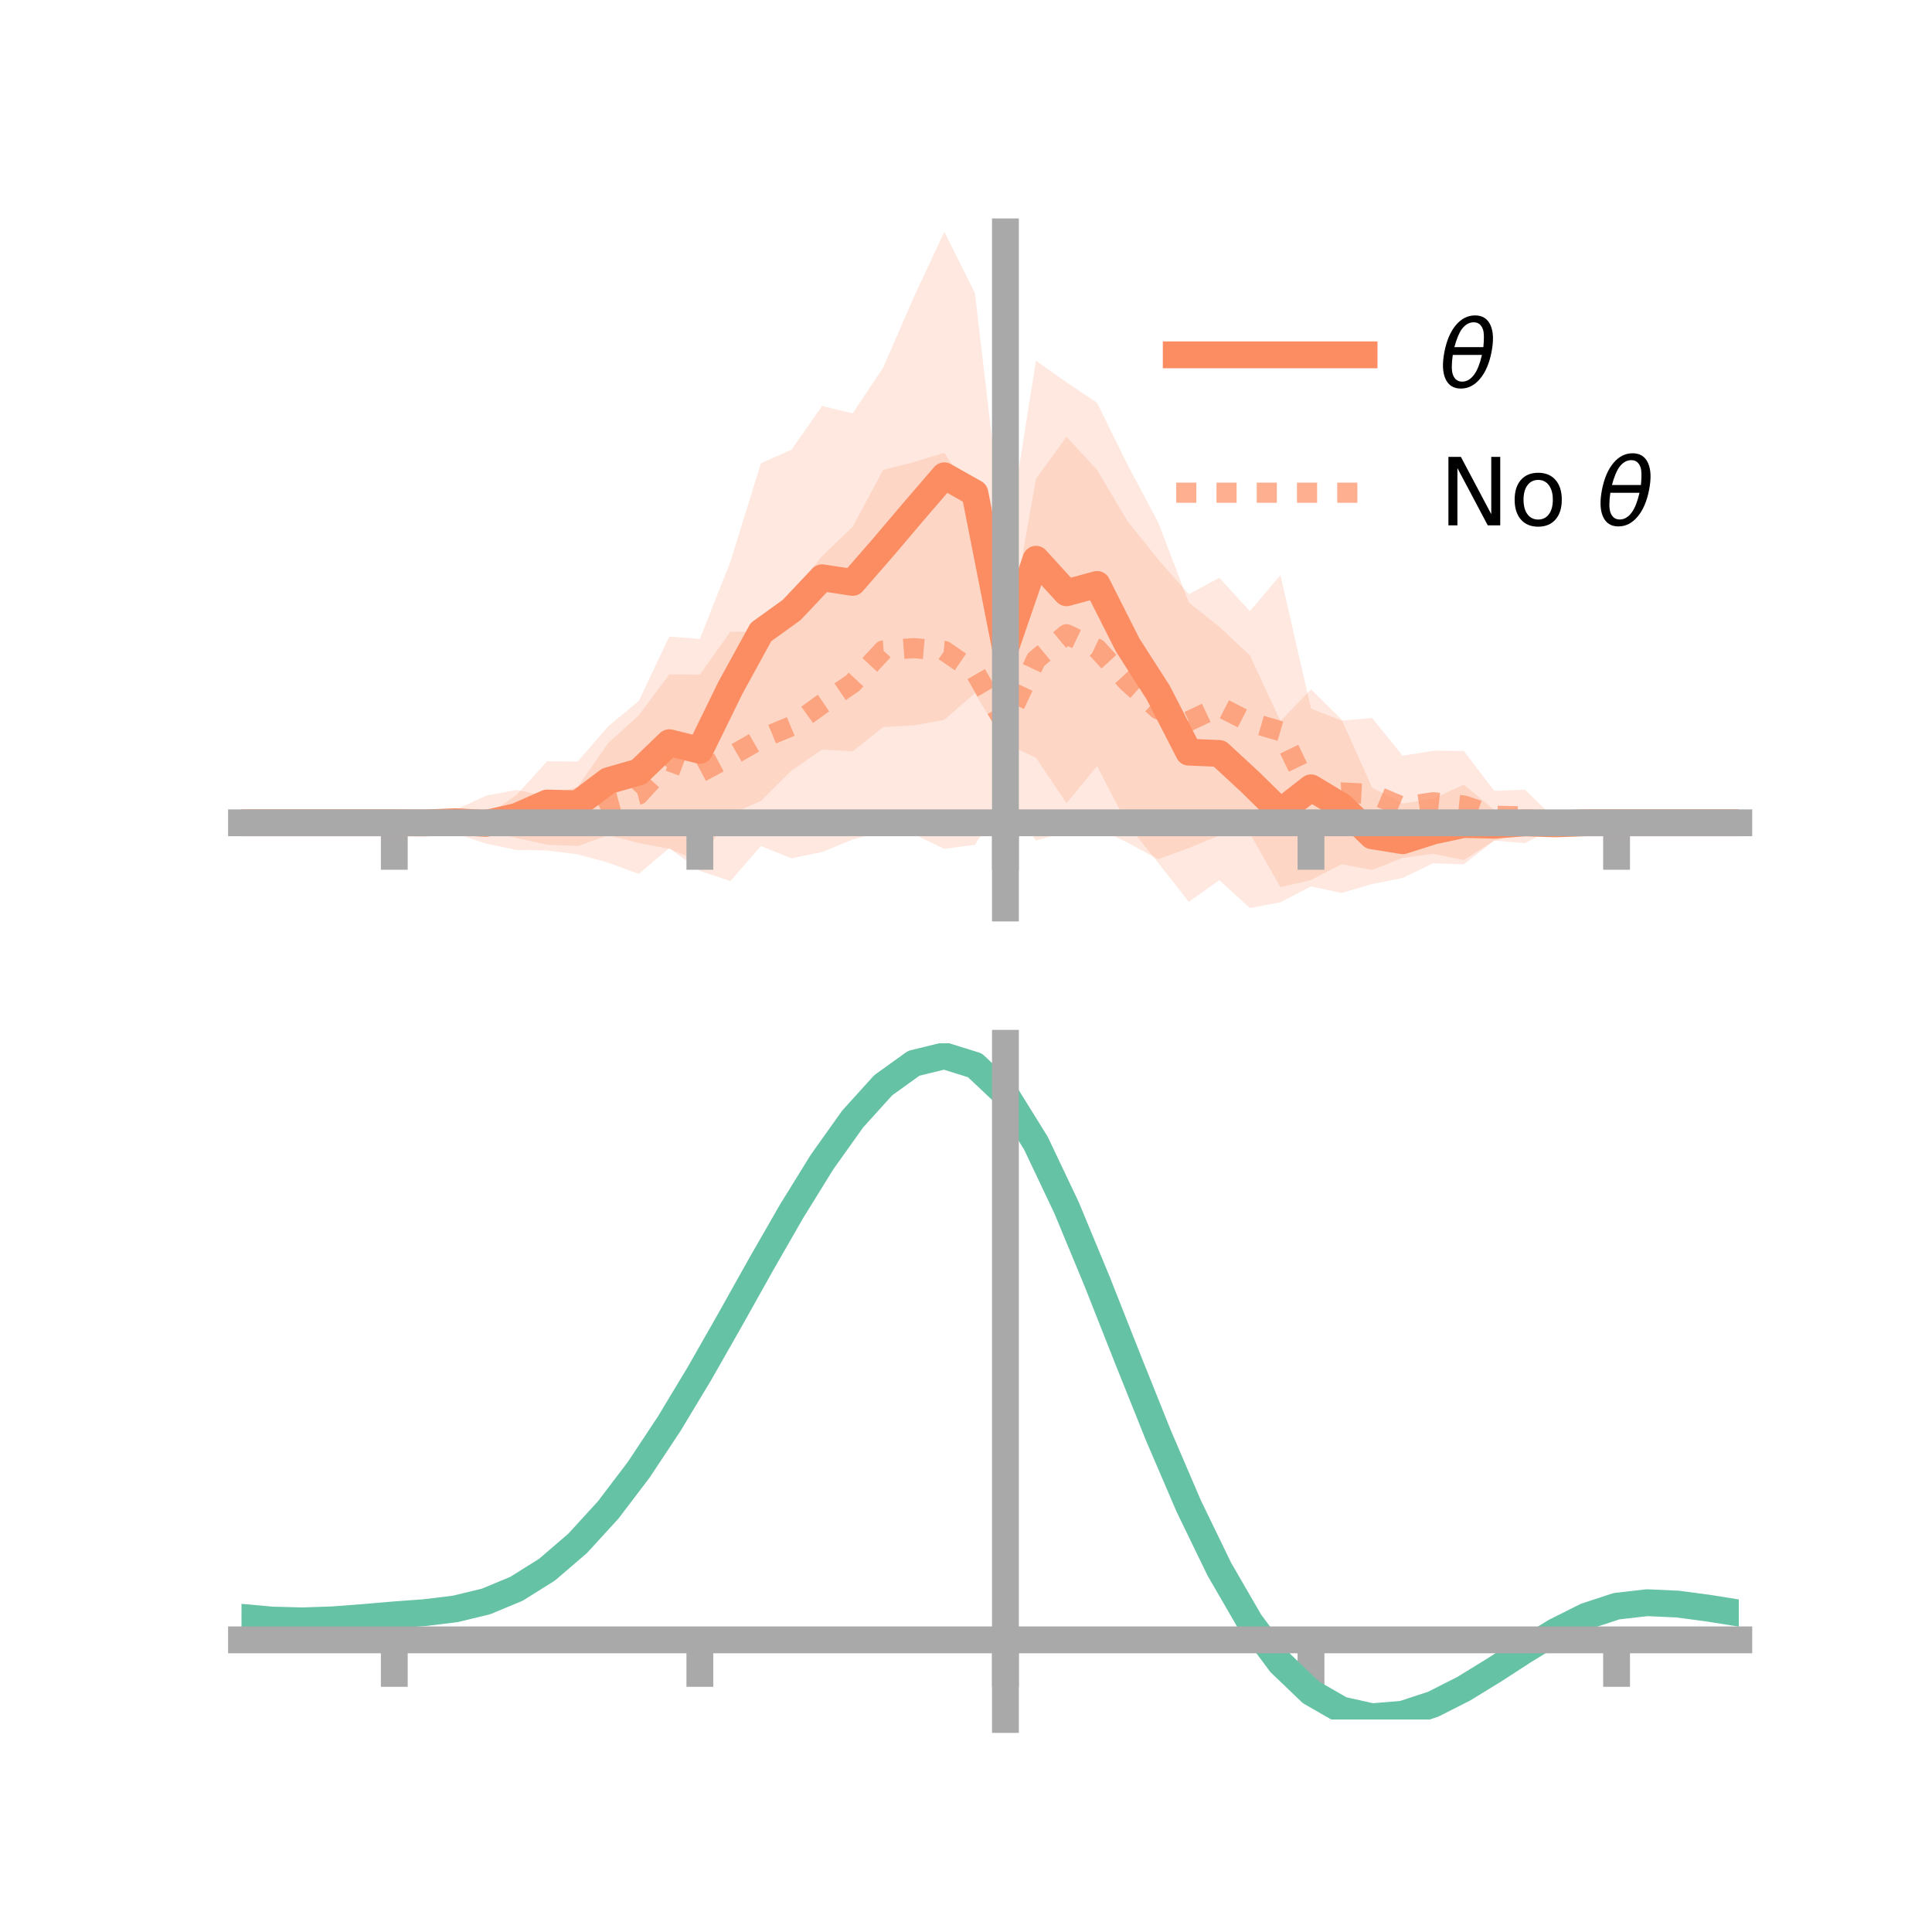 <?xml version="1.0" encoding="utf-8" standalone="no"?>
<!DOCTYPE svg PUBLIC "-//W3C//DTD SVG 1.1//EN"
  "http://www.w3.org/Graphics/SVG/1.1/DTD/svg11.dtd">
<!-- Created with matplotlib (https://matplotlib.org/) -->
<svg height="144pt" version="1.1" viewBox="0 0 144 144" width="144pt" xmlns="http://www.w3.org/2000/svg" xmlns:xlink="http://www.w3.org/1999/xlink">
 <defs>
  <style type="text/css">*{stroke-linecap:butt;stroke-linejoin:round;}</style>
 </defs>
 <g id="figure_1">
  <g id="patch_1">
   <path d="M 0 144 
L 144 144 
L 144 0 
L 0 0 
z
" style="fill:none;"/>
  </g>
  <g id="axes_1">
   <g id="patch_2">
    <path d="M 18 67.68 
L 129.6 67.68 
L 129.6 17.28 
L 18 17.28 
z
" style="fill:none;"/>
   </g>
   <g id="PolyCollection_1">
    <path clip-path="url(#p3c1162c582)" d="M 18 61.326 
L 18 61.326 
L 20.278 61.326 
L 22.555 61.326 
L 24.833 61.326 
L 27.11 61.326 
L 29.388 61.326 
L 31.665 61.258 
L 33.943 60.54 
L 36.22 60.82 
L 38.498 59.257 
L 40.776 56.744 
L 43.053 56.759 
L 45.331 54.138 
L 47.608 52.246 
L 49.886 47.442 
L 52.163 47.632 
L 54.441 41.858 
L 56.718 34.526 
L 58.996 33.512 
L 61.273 30.258 
L 63.551 30.814 
L 65.829 27.399 
L 68.106 22.153 
L 70.384 17.28 
L 72.661 21.834 
L 74.939 41.206 
L 77.216 26.888 
L 79.494 28.498 
L 81.771 30.023 
L 84.049 34.656 
L 86.327 38.935 
L 88.604 44.909 
L 90.882 46.717 
L 93.159 48.847 
L 95.437 53.753 
L 97.714 51.376 
L 99.992 53.62 
L 102.269 58.701 
L 104.547 59.893 
L 106.824 59.535 
L 109.102 58.484 
L 111.38 60.373 
L 113.657 60.579 
L 115.935 61.085 
L 118.212 61.28 
L 120.49 61.326 
L 122.767 61.326 
L 125.045 61.326 
L 127.322 61.326 
L 129.6 61.326 
L 129.6 61.326 
L 129.6 61.326 
L 127.322 61.326 
L 125.045 61.326 
L 122.767 61.326 
L 120.49 61.326 
L 118.212 61.372 
L 115.935 61.728 
L 113.657 62.082 
L 111.38 62.64 
L 109.102 64.422 
L 106.824 64.344 
L 104.547 65.433 
L 102.269 65.89 
L 99.992 66.561 
L 97.714 66.065 
L 95.437 67.248 
L 93.159 67.68 
L 90.882 65.604 
L 88.604 67.216 
L 86.327 64.312 
L 84.049 61.485 
L 81.771 57.1 
L 79.494 59.864 
L 77.216 56.48 
L 74.939 55.407 
L 72.661 51.664 
L 70.384 53.649 
L 68.106 54.063 
L 65.829 54.186 
L 63.551 56.002 
L 61.273 55.871 
L 58.996 57.434 
L 56.718 59.698 
L 54.441 60.671 
L 52.163 64.213 
L 49.886 63.268 
L 47.608 62.836 
L 45.331 62.25 
L 43.053 63.061 
L 40.776 62.959 
L 38.498 62.459 
L 36.22 61.924 
L 33.943 61.943 
L 31.665 61.416 
L 29.388 61.326 
L 27.11 61.326 
L 24.833 61.326 
L 22.555 61.326 
L 20.278 61.326 
L 18 61.326 
z
" style="fill:#fc8d62;fill-opacity:0.2;"/>
   </g>
   <g id="PolyCollection_2">
    <path clip-path="url(#p3c1162c582)" d="M 18 61.326 
L 18 61.326 
L 20.278 61.326 
L 22.555 61.326 
L 24.833 61.326 
L 27.11 61.326 
L 29.388 61.326 
L 31.665 61.324 
L 33.943 60.354 
L 36.22 59.309 
L 38.498 58.876 
L 40.776 59.369 
L 43.053 58.65 
L 45.331 55.385 
L 47.608 53.313 
L 49.886 50.262 
L 52.163 50.279 
L 54.441 47.083 
L 56.718 47.086 
L 58.996 44.265 
L 61.273 41.449 
L 63.551 39.27 
L 65.829 35.017 
L 68.106 34.446 
L 70.384 33.751 
L 72.661 37.179 
L 74.939 48.535 
L 77.216 35.692 
L 79.494 32.554 
L 81.771 35.025 
L 84.049 38.856 
L 86.327 41.698 
L 88.604 44.291 
L 90.882 43.067 
L 93.159 45.548 
L 95.437 42.866 
L 97.714 52.815 
L 99.992 53.713 
L 102.269 53.516 
L 104.547 56.331 
L 106.824 55.955 
L 109.102 55.971 
L 111.38 58.95 
L 113.657 58.858 
L 115.935 61.073 
L 118.212 61.317 
L 120.49 61.326 
L 122.767 61.326 
L 125.045 61.326 
L 127.322 61.326 
L 129.6 61.326 
L 129.6 61.326 
L 129.6 61.326 
L 127.322 61.326 
L 125.045 61.326 
L 122.767 61.326 
L 120.49 61.326 
L 118.212 61.339 
L 115.935 61.656 
L 113.657 62.844 
L 111.38 62.652 
L 109.102 64.1 
L 106.824 63.633 
L 104.547 63.942 
L 102.269 64.841 
L 99.992 64.412 
L 97.714 65.591 
L 95.437 66.123 
L 93.159 62.116 
L 90.882 62.274 
L 88.604 63.207 
L 86.327 64.042 
L 84.049 62.812 
L 81.771 61.687 
L 79.494 61.993 
L 77.216 62.652 
L 74.939 59.497 
L 72.661 62.968 
L 70.384 63.272 
L 68.106 62.168 
L 65.829 61.942 
L 63.551 62.578 
L 61.273 63.505 
L 58.996 63.975 
L 56.718 63.054 
L 54.441 65.674 
L 52.163 64.911 
L 49.886 63.207 
L 47.608 65.134 
L 45.331 64.295 
L 43.053 63.673 
L 40.776 63.39 
L 38.498 63.35 
L 36.22 62.878 
L 33.943 62.11 
L 31.665 61.328 
L 29.388 61.326 
L 27.11 61.326 
L 24.833 61.326 
L 22.555 61.326 
L 20.278 61.326 
L 18 61.326 
z
" style="fill:#fc8d62;fill-opacity:0.2;"/>
   </g>
   <g id="matplotlib.axis_1">
    <g id="xtick_1">
     <g id="line2d_1">
      <defs>
       <path d="M 0 0 
L 0 3.5 
" id="m32db2ebbe6" style="stroke:#a9a9a9;stroke-width:2;"/>
      </defs>
      <g>
       <use style="fill:#a9a9a9;stroke:#a9a9a9;stroke-width:2;" x="29.388" xlink:href="#m32db2ebbe6" y="61.326"/>
      </g>
     </g>
    </g>
    <g id="xtick_2">
     <g id="line2d_2">
      <g>
       <use style="fill:#a9a9a9;stroke:#a9a9a9;stroke-width:2;" x="52.163" xlink:href="#m32db2ebbe6" y="61.326"/>
      </g>
     </g>
    </g>
    <g id="xtick_3">
     <g id="line2d_3">
      <g>
       <use style="fill:#a9a9a9;stroke:#a9a9a9;stroke-width:2;" x="74.939" xlink:href="#m32db2ebbe6" y="61.326"/>
      </g>
     </g>
    </g>
    <g id="xtick_4">
     <g id="line2d_4">
      <g>
       <use style="fill:#a9a9a9;stroke:#a9a9a9;stroke-width:2;" x="97.714" xlink:href="#m32db2ebbe6" y="61.326"/>
      </g>
     </g>
    </g>
    <g id="xtick_5">
     <g id="line2d_5">
      <g>
       <use style="fill:#a9a9a9;stroke:#a9a9a9;stroke-width:2;" x="120.49" xlink:href="#m32db2ebbe6" y="61.326"/>
      </g>
     </g>
    </g>
   </g>
   <g id="matplotlib.axis_2"/>
   <g id="line2d_6">
    <path clip-path="url(#p3c1162c582)" d="M 18 61.326 
L 20.278 61.326 
L 22.555 61.326 
L 24.833 61.326 
L 27.11 61.326 
L 29.388 61.326 
L 31.665 61.337 
L 33.943 61.242 
L 36.22 61.372 
L 38.498 60.858 
L 40.776 59.852 
L 43.053 59.91 
L 45.331 58.194 
L 47.608 57.541 
L 49.886 55.355 
L 52.163 55.922 
L 54.441 51.264 
L 56.718 47.112 
L 58.996 45.473 
L 61.273 43.064 
L 63.551 43.408 
L 65.829 40.793 
L 68.106 38.108 
L 70.384 35.464 
L 72.661 36.749 
L 74.939 48.306 
L 77.216 41.684 
L 79.494 44.181 
L 81.771 43.562 
L 84.049 48.071 
L 86.327 51.623 
L 88.604 56.062 
L 90.882 56.16 
L 93.159 58.264 
L 95.437 60.501 
L 97.714 58.721 
L 99.992 60.09 
L 102.269 62.295 
L 104.547 62.663 
L 106.824 61.94 
L 109.102 61.453 
L 111.38 61.507 
L 113.657 61.331 
L 115.935 61.406 
L 118.212 61.326 
L 120.49 61.326 
L 122.767 61.326 
L 125.045 61.326 
L 127.322 61.326 
L 129.6 61.326 
" style="fill:none;stroke:#fc8d62;stroke-linecap:square;stroke-width:2;"/>
   </g>
   <g id="line2d_7">
    <path clip-path="url(#p3c1162c582)" d="M 18 61.326 
L 20.278 61.326 
L 22.555 61.326 
L 24.833 61.326 
L 27.11 61.326 
L 29.388 61.326 
L 31.665 61.326 
L 33.943 61.232 
L 36.22 61.094 
L 38.498 61.113 
L 40.776 61.379 
L 43.053 61.161 
L 45.331 59.84 
L 47.608 59.224 
L 49.886 56.734 
L 52.163 57.595 
L 54.441 56.379 
L 56.718 55.07 
L 58.996 54.12 
L 61.273 52.477 
L 63.551 50.924 
L 65.829 48.479 
L 68.106 48.307 
L 70.384 48.511 
L 72.661 50.074 
L 74.939 54.016 
L 77.216 49.172 
L 79.494 47.274 
L 81.771 48.356 
L 84.049 50.834 
L 86.327 52.87 
L 88.604 53.749 
L 90.882 52.671 
L 93.159 53.832 
L 95.437 54.495 
L 97.714 59.203 
L 99.992 59.063 
L 102.269 59.178 
L 104.547 60.136 
L 106.824 59.794 
L 109.102 60.036 
L 111.38 60.801 
L 113.657 60.851 
L 115.935 61.364 
L 118.212 61.328 
L 120.49 61.326 
L 122.767 61.326 
L 125.045 61.326 
L 127.322 61.326 
L 129.6 61.326 
" style="fill:none;stroke:#fc8d62;stroke-dasharray:1.5,1.5;stroke-dashoffset:0;stroke-opacity:0.7;stroke-width:1.5;"/>
   </g>
   <g id="patch_3">
    <path d="M 74.939 67.68 
L 74.939 17.28 
" style="fill:none;stroke:#a9a9a9;stroke-linecap:square;stroke-linejoin:miter;stroke-width:2;"/>
   </g>
   <g id="patch_4">
    <path d="M 129.6 67.68 
L 129.6 17.28 
" style="fill:none;"/>
   </g>
   <g id="patch_5">
    <path d="M 18 61.326 
L 129.6 61.326 
" style="fill:none;stroke:#a9a9a9;stroke-linecap:square;stroke-linejoin:miter;stroke-width:2;"/>
   </g>
   <g id="patch_6">
    <path d="M 18 17.28 
L 129.6 17.28 
" style="fill:none;"/>
   </g>
   <g id="legend_1">
    <g id="line2d_8">
     <path d="M 87.67 26.449 
L 101.67 26.449 
" style="fill:none;stroke:#fc8d62;stroke-linecap:square;stroke-width:2;"/>
    </g>
    <g id="line2d_9"/>
    <g id="text_1">
     <!-- $\theta$ -->
     <g transform="translate(107.27 28.899)scale(0.07 -0.07)">
      <defs>
       <path d="M 45.516 34.672 
L 14.453 34.672 
Q 12.359 20.062 14.5 13.875 
Q 17.188 6.25 24.469 6.25 
Q 31.781 6.25 37.359 13.922 
Q 42.234 20.656 45.516 34.672 
z
M 47.016 42.969 
Q 48.344 56.844 46.625 61.719 
Q 43.953 69.438 36.766 69.438 
Q 29.297 69.438 23.828 61.812 
Q 19.531 55.672 16.156 42.969 
z
M 38.188 76.766 
Q 49.906 76.766 54.594 66.406 
Q 59.281 56.109 55.719 37.844 
Q 52.203 19.625 43.453 9.281 
Q 34.766 -1.125 23.047 -1.125 
Q 11.281 -1.125 6.641 9.281 
Q 2 19.625 5.516 37.844 
Q 9.078 56.109 17.719 66.406 
Q 26.422 76.766 38.188 76.766 
z
" id="DejaVuSans-Oblique-952"/>
      </defs>
      <use transform="translate(0 0.234)" xlink:href="#DejaVuSans-Oblique-952"/>
     </g>
    </g>
    <g id="line2d_10">
     <path d="M 87.67 36.724 
L 101.67 36.724 
" style="fill:none;stroke:#fc8d62;stroke-dasharray:1.5,1.5;stroke-dashoffset:0;stroke-opacity:0.7;stroke-width:1.5;"/>
    </g>
    <g id="line2d_11"/>
    <g id="text_2">
     <!-- No $\theta$ -->
     <g transform="translate(107.27 39.174)scale(0.07 -0.07)">
      <defs>
       <path d="M 9.812 72.906 
L 23.094 72.906 
L 55.422 11.922 
L 55.422 72.906 
L 64.984 72.906 
L 64.984 0 
L 51.703 0 
L 19.391 60.984 
L 19.391 0 
L 9.812 0 
z
" id="DejaVuSans-78"/>
       <path d="M 30.609 48.391 
Q 23.391 48.391 19.188 42.75 
Q 14.984 37.109 14.984 27.297 
Q 14.984 17.484 19.156 11.844 
Q 23.344 6.203 30.609 6.203 
Q 37.797 6.203 41.984 11.859 
Q 46.188 17.531 46.188 27.297 
Q 46.188 37.016 41.984 42.703 
Q 37.797 48.391 30.609 48.391 
z
M 30.609 56 
Q 42.328 56 49.016 48.375 
Q 55.719 40.766 55.719 27.297 
Q 55.719 13.875 49.016 6.219 
Q 42.328 -1.422 30.609 -1.422 
Q 18.844 -1.422 12.172 6.219 
Q 5.516 13.875 5.516 27.297 
Q 5.516 40.766 12.172 48.375 
Q 18.844 56 30.609 56 
z
" id="DejaVuSans-111"/>
       <path id="DejaVuSans-32"/>
      </defs>
      <use transform="translate(0 0.234)" xlink:href="#DejaVuSans-78"/>
      <use transform="translate(74.805 0.234)" xlink:href="#DejaVuSans-111"/>
      <use transform="translate(135.986 0.234)" xlink:href="#DejaVuSans-32"/>
      <use transform="translate(167.773 0.234)" xlink:href="#DejaVuSans-Oblique-952"/>
     </g>
    </g>
   </g>
  </g>
  <g id="axes_2">
   <g id="patch_7">
    <path d="M 18 128.16 
L 129.6 128.16 
L 129.6 77.76 
L 18 77.76 
z
" style="fill:none;"/>
   </g>
   <g id="PolyCollection_3">
    <path clip-path="url(#p3fac781804)" d="M 18 120.586 
L 18 120.504 
L 20.278 120.718 
L 22.555 120.779 
L 24.833 120.695 
L 27.11 120.512 
L 29.388 120.31 
L 31.665 120.137 
L 33.943 119.853 
L 36.22 119.296 
L 38.498 118.34 
L 40.776 116.891 
L 43.053 114.898 
L 45.331 112.352 
L 47.608 109.286 
L 49.886 105.767 
L 52.163 101.896 
L 54.441 97.802 
L 56.718 93.641 
L 58.996 89.586 
L 61.273 85.827 
L 63.551 82.562 
L 65.829 79.995 
L 68.106 78.329 
L 70.384 77.76 
L 72.661 78.479 
L 74.939 80.653 
L 77.216 84.375 
L 79.494 89.242 
L 81.771 94.81 
L 84.049 100.661 
L 86.327 106.431 
L 88.604 111.819 
L 90.882 116.593 
L 93.159 120.588 
L 95.437 123.705 
L 97.714 125.913 
L 99.992 127.237 
L 102.269 127.752 
L 104.547 127.573 
L 106.824 126.838 
L 109.102 125.701 
L 111.38 124.326 
L 113.657 122.876 
L 115.935 121.509 
L 118.212 120.38 
L 120.49 119.638 
L 122.767 119.379 
L 125.045 119.487 
L 127.322 119.798 
L 129.6 120.173 
L 129.6 120.279 
L 129.6 120.279 
L 127.322 119.926 
L 125.045 119.631 
L 122.767 119.533 
L 120.49 119.794 
L 118.212 120.545 
L 115.935 121.701 
L 113.657 123.111 
L 111.38 124.611 
L 109.102 126.032 
L 106.824 127.205 
L 104.547 127.965 
L 102.269 128.16 
L 99.992 127.66 
L 97.714 126.366 
L 95.437 124.216 
L 93.159 121.191 
L 90.882 117.323 
L 88.604 112.701 
L 86.327 107.479 
L 84.049 101.883 
L 81.771 96.201 
L 79.494 90.789 
L 77.216 86.054 
L 74.939 82.434 
L 72.661 80.323 
L 70.384 79.627 
L 68.106 80.176 
L 65.829 81.782 
L 63.551 84.252 
L 61.273 87.387 
L 58.996 90.991 
L 56.718 94.871 
L 54.441 98.848 
L 52.163 102.756 
L 49.886 106.449 
L 47.608 109.805 
L 45.331 112.733 
L 43.053 115.171 
L 40.776 117.091 
L 38.498 118.499 
L 36.22 119.436 
L 33.943 119.981 
L 31.665 120.254 
L 29.388 120.416 
L 27.11 120.603 
L 24.833 120.768 
L 22.555 120.84 
L 20.278 120.782 
L 18 120.586 
z
" style="fill:#66c2a5;fill-opacity:0.2;"/>
   </g>
   <g id="matplotlib.axis_3">
    <g id="xtick_6">
     <g id="line2d_12">
      <g>
       <use style="fill:#a9a9a9;stroke:#a9a9a9;stroke-width:2;" x="29.388" xlink:href="#m32db2ebbe6" y="122.226"/>
      </g>
     </g>
    </g>
    <g id="xtick_7">
     <g id="line2d_13">
      <g>
       <use style="fill:#a9a9a9;stroke:#a9a9a9;stroke-width:2;" x="52.163" xlink:href="#m32db2ebbe6" y="122.226"/>
      </g>
     </g>
    </g>
    <g id="xtick_8">
     <g id="line2d_14">
      <g>
       <use style="fill:#a9a9a9;stroke:#a9a9a9;stroke-width:2;" x="74.939" xlink:href="#m32db2ebbe6" y="122.226"/>
      </g>
     </g>
    </g>
    <g id="xtick_9">
     <g id="line2d_15">
      <g>
       <use style="fill:#a9a9a9;stroke:#a9a9a9;stroke-width:2;" x="97.714" xlink:href="#m32db2ebbe6" y="122.226"/>
      </g>
     </g>
    </g>
    <g id="xtick_10">
     <g id="line2d_16">
      <g>
       <use style="fill:#a9a9a9;stroke:#a9a9a9;stroke-width:2;" x="120.49" xlink:href="#m32db2ebbe6" y="122.226"/>
      </g>
     </g>
    </g>
   </g>
   <g id="matplotlib.axis_4"/>
   <g id="line2d_17">
    <path clip-path="url(#p3fac781804)" d="M 18 120.545 
L 20.278 120.75 
L 22.555 120.81 
L 24.833 120.731 
L 27.11 120.558 
L 29.388 120.363 
L 31.665 120.196 
L 33.943 119.917 
L 36.22 119.366 
L 38.498 118.419 
L 40.776 116.991 
L 43.053 115.034 
L 45.331 112.543 
L 47.608 109.546 
L 49.886 106.108 
L 52.163 102.326 
L 54.441 98.325 
L 56.718 94.256 
L 58.996 90.288 
L 61.273 86.607 
L 63.551 83.407 
L 65.829 80.889 
L 68.106 79.252 
L 70.384 78.693 
L 72.661 79.401 
L 74.939 81.544 
L 77.216 85.214 
L 79.494 90.016 
L 81.771 95.506 
L 84.049 101.272 
L 86.327 106.955 
L 88.604 112.26 
L 90.882 116.958 
L 93.159 120.889 
L 95.437 123.961 
L 97.714 126.14 
L 99.992 127.449 
L 102.269 127.956 
L 104.547 127.769 
L 106.824 127.021 
L 109.102 125.867 
L 111.38 124.468 
L 113.657 122.993 
L 115.935 121.605 
L 118.212 120.463 
L 120.49 119.716 
L 122.767 119.456 
L 125.045 119.559 
L 127.322 119.862 
L 129.6 120.226 
" style="fill:none;stroke:#66c2a5;stroke-linecap:square;stroke-width:2;"/>
   </g>
   <g id="patch_8">
    <path d="M 74.939 128.16 
L 74.939 77.76 
" style="fill:none;stroke:#a9a9a9;stroke-linecap:square;stroke-linejoin:miter;stroke-width:2;"/>
   </g>
   <g id="patch_9">
    <path d="M 129.6 128.16 
L 129.6 77.76 
" style="fill:none;"/>
   </g>
   <g id="patch_10">
    <path d="M 18 122.226 
L 129.6 122.226 
" style="fill:none;stroke:#a9a9a9;stroke-linecap:square;stroke-linejoin:miter;stroke-width:2;"/>
   </g>
   <g id="patch_11">
    <path d="M 18 77.76 
L 129.6 77.76 
" style="fill:none;"/>
   </g>
  </g>
 </g>
 <defs>
  <clipPath id="p3c1162c582">
   <rect height="50.4" width="111.6" x="18" y="17.28"/>
  </clipPath>
  <clipPath id="p3fac781804">
   <rect height="50.4" width="111.6" x="18" y="77.76"/>
  </clipPath>
 </defs>
</svg>
